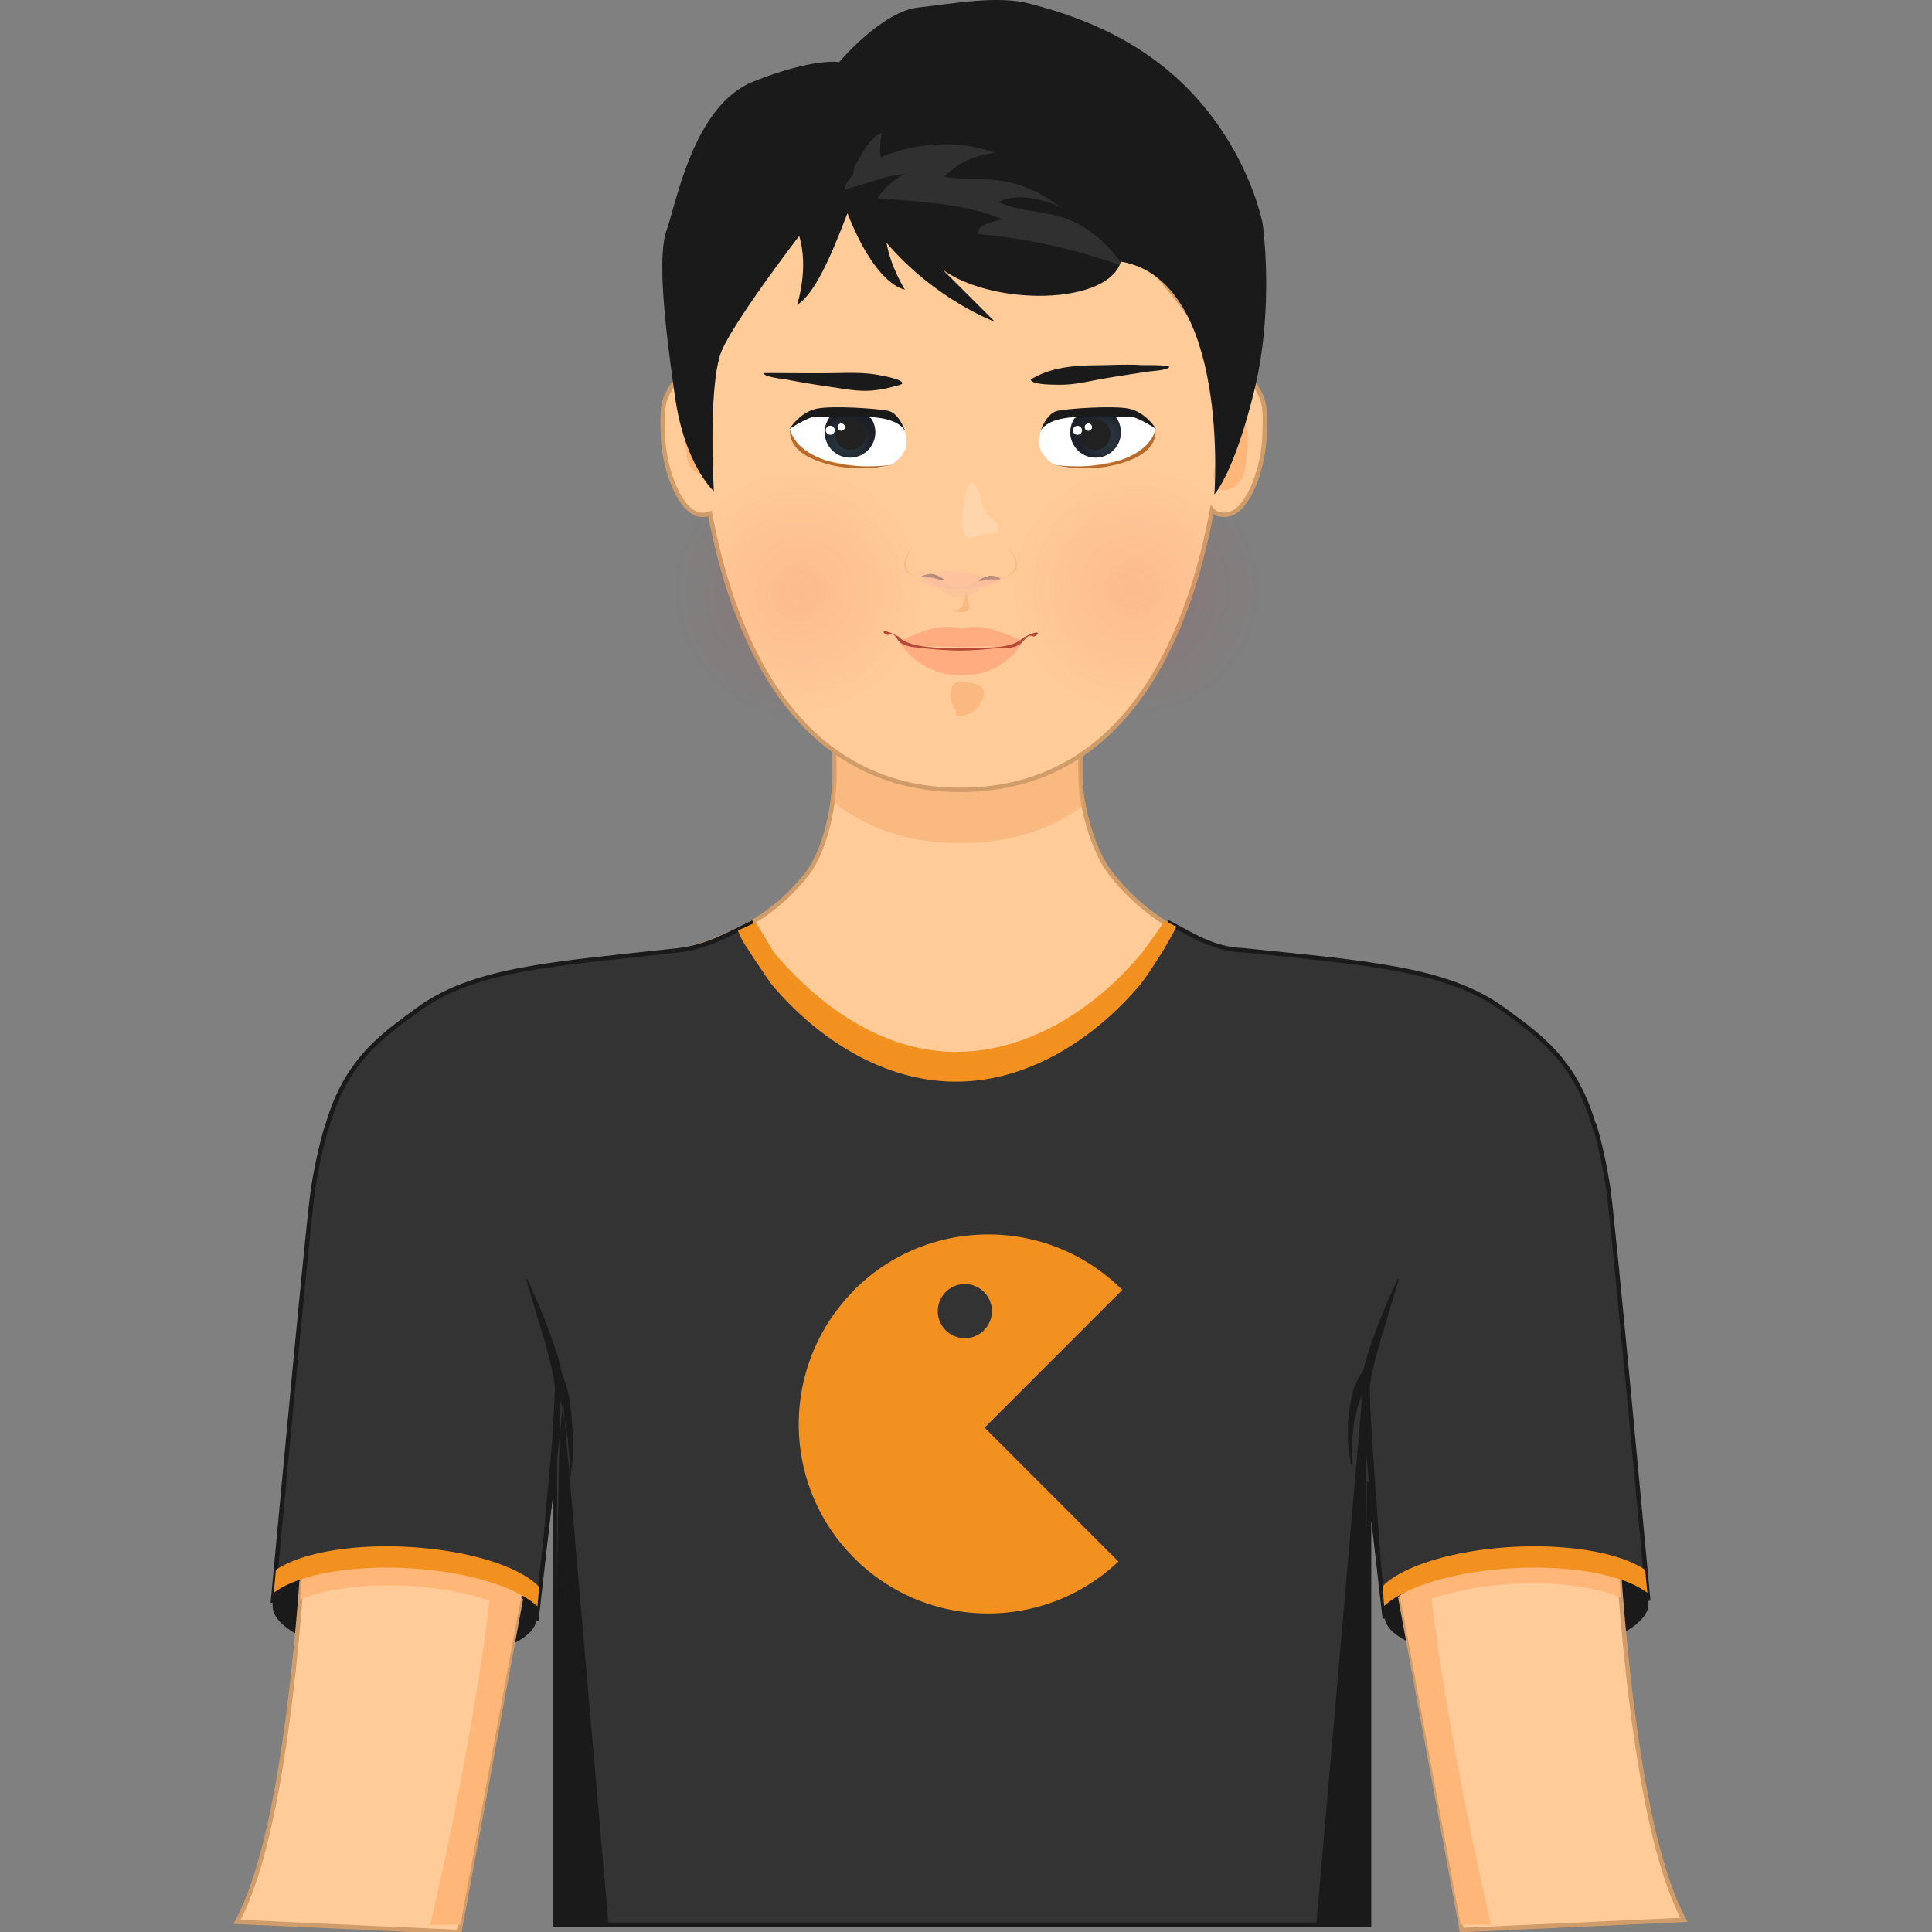 <svg xmlns="http://www.w3.org/2000/svg" width="220" height="220" viewBox="0 0 220 220"><rect x="0" y="0" width="220" height="220" fill="#808080" stroke="none"/><path fill="#1A1A1A" d="M45.871 188.912c8.299.415 15.119-1.661 15.23-4.629.11-2.977-6.527-5.719-14.831-6.131-8.3-.414-15.115 1.66-15.226 4.633s6.522 5.715 14.827 6.127z"/><path fill="#FEBC84" d="M149.496 219.175H69.261l-4.38-78.887h88.993z"/><path fill="#fc9" stroke="#D09D6A" stroke-width=".5" stroke-miterlimit="10" d="M181.221 142.352l-12.729.825-60.801 3.944-57.566-3.908-12.586-.861c0-5.873.523-10.291 1.446-13.738 2.034-7.719 6.007-10.534 10.265-13.715 6.171-4.587 12.659-4.813 26.497-6.367 3.253-.364 6.121-1.569 8.555-2.783 3.367-1.675 5.81-3.956 7.605-6.251 2.105-2.681 3.123-7.9 3.123-11.262V74.751h27.995v13.484c0 3.361 1.371 8.581 3.475 11.262 1.768 2.258 4.34 4.697 7.595 6.421 2.453 1.298 5.419 2.712 8.828 2.821 13.795 1.469 20.392 1.572 26.562 6.159 4.24 3.156 8.185 5.959 10.238 13.558.939 3.459 1.498 7.937 1.498 13.896z"/><path fill="#1A1A1A" d="M172.889 188.686c-8.299.414-15.117-1.662-15.229-4.629-.113-2.977 6.525-5.72 14.828-6.131 8.3-.415 15.115 1.659 15.226 4.633.114 2.972-6.523 5.712-14.825 6.127z"/><path fill="#fc9" stroke="#D09D6A" stroke-width=".5" stroke-miterlimit="10" d="M149.908 135.885l2.666 12.428 4.898 22.865 1.887 10.232.4 2.16 6.573 35.607.104.596 4.807-.219 20.514-.935c-3.857-7.16-5.994-21.992-7.186-36.712l-.188-2.514c-1.401-19.115-1.265-37.271-1.265-37.271l-33.21-6.237z"/><path fill="#FFB679" d="M152.574 148.313l4.898 22.864 8.859 47.998h3.447l-.043-.217c-.664-2.84-7.523-32.608-7.523-48.546 0-16.723-3.867-21.457-8.48-23.482-.441-.196-.822.302-1.158 1.383zm6.785 33.097l.4 2.16c2.58-1.674 7.301-2.949 12.729-3.215 4.91-.244 9.302.375 12.084 1.554l-.188-2.513c-2.793-1.117-7.103-1.711-11.896-1.469-5.722.29-10.653 1.675-13.129 3.483z"/><path fill="#fc9" stroke="#D09D6A" stroke-width=".5" stroke-miterlimit="10" d="M68.851 136.111l-2.666 12.429-4.899 22.864-1.886 10.233-.4 2.16-6.576 35.607-.103.596-4.807-.218L27 218.848c3.858-7.16 5.995-21.992 7.187-36.712l.188-2.513c1.403-19.115 1.265-37.271 1.265-37.271l33.211-6.241z"/><path fill="#FFB679" d="M66.185 148.541l-4.899 22.75-8.861 47.884h-3.446l.042-.103c.666-2.84 7.526-32.553 7.526-48.489 0-16.724 3.865-21.429 8.48-23.455.442-.194.822.333 1.158 1.413z"/><path fill="#FFF793" d="M61 184.829l.075-.292-.032.292H61z"/><path fill="#333" stroke="#1A1A1A" stroke-width=".5" stroke-miterlimit="10" d="M183.119 135.243c-.611-4.019-1.486-6.858-1.486-6.858l-.046.057c-2.108-7.586-6.142-10.402-10.489-13.557-6.334-4.586-15.32-5.205-29.481-6.675-3.498-.109-5.909-1.791-8.429-3.089-.612 1.008-2.424 3.733-3.151 4.656l-.021.023c-5.363 6.445-12.813 11.069-20.706 11.069h-.031c-7.891 0-15.34-4.624-20.706-11.069l-.019.024c-.771-.982-2.449-3.757-3.007-4.703-2.497 1.214-5.064 2.738-8.404 3.102-14.204 1.554-23.128 2.087-29.459 6.675-4.374 3.18-8.429 5.996-10.527 13.713h-.032s-.873 2.841-1.485 6.858c-.494 3.276-3.226 32.574-4.224 43.304-.097 1.067-.18 1.953-.243 2.607l-.107 1.143c.138-.766.718-1.469 1.655-2.063 2.54-1.638 7.67-2.597 13.549-2.305 5.754.29 10.706 1.687 13.162 3.519 1.096.801 1.696 1.7 1.664 2.61l-.021.255.179-1.555.243-2.159 1.686-14.718v53.067h92.719V168.73l1.783 15.58-.021-.256c-.119-2.974 6.521-5.716 14.825-6.128 8.05-.401 14.707 1.542 15.203 4.368-.275-2.899-3.982-43.181-4.573-47.051z"/><path fill="#FFB679" d="M59.4 181.637l-.4 2.16c-2.583-1.673-7.303-2.949-12.73-3.215-4.909-.243-9.302.375-12.083 1.554l.188-2.513c2.792-1.117 7.101-1.711 11.895-1.469 5.722.289 10.654 1.675 13.13 3.483z"/><path fill="#F29120" d="M61.497 180.824l-.243 2.16c-.462-.461-1.085-.898-1.821-1.312-2.886-1.638-7.682-2.827-13.139-3.106-5.616-.277-10.601.485-13.572 1.894a8.116 8.116 0 0 0-1.548.922 495 495 0 0 0 .243-2.608c2.655-1.856 8.334-2.961 14.877-2.633 7.101.362 13.084 2.28 15.203 4.683zm72.469-75.306c-.585 1.164-1.505 2.702-1.505 2.702-.618 1.006-1.867 2.956-2.602 3.876l-.022.023c-5.43 6.433-12.972 11.048-20.959 11.048h-.033c-7.989 0-15.531-4.615-20.96-11.048-.021 0-2.156-3.101-2.721-4.045 0 0-.561-.697-1.146-2.113a79.27 79.27 0 0 0 2.052-.935c.566.944 2.068 3.459 2.089 3.459 5.431 6.433 12.697 11.291 20.687 11.291h.033c7.987 0 15.53-4.615 20.959-11.047l.021-.025c.736-.92 2.143-2.871 2.761-3.876.48.241.821.471 1.346.69zm23.296 75.306l.243 2.16c.463-.461 1.085-.898 1.82-1.312 2.888-1.638 7.683-2.827 13.141-3.106 5.615-.277 10.599.485 13.57 1.894a8.095 8.095 0 0 1 1.549.922c-.063-.653-.147-1.541-.241-2.608-2.656-1.856-8.332-2.961-14.879-2.633-7.102.362-13.086 2.28-15.203 4.683z"/><path fill="#1A1A1A" d="M63.182 219.175c6.079 0 6.095-.206 6.095-.206s-5.196-59.479-5.335-61.619c-.266 1.949-.925 43.57-.76 61.825zm-2.041-35.648l.549-6.01 1.16-13.222c.116-1.206.143-2.396.21-3.569l.092-1.744.05-.855c-.005-.195-.071-.542-.102-.803-.044-.576-.185-1.083-.303-1.59a29.122 29.122 0 0 0-.376-1.508 60 60 0 0 0-.792-2.795l-1.729-5.779.093-.036s.274.542.711 1.506c.22.481.48 1.071.76 1.753.27.688.617 1.445.917 2.305.314.853.646 1.781.961 2.78.174.488.321 1.017.448 1.575.136.551.292 1.12.343 1.675.029.301.079.519.089.896l-.07.875-.153 1.779c-.115 1.193-.192 2.417-.354 3.61l-.824 7.047-.786 6.138-.797 5.983-.097-.011zm94.862 35.648c-6.078 0-6.095-.206-6.095-.206s5.195-59.479 5.337-61.619c.264 1.949.923 43.57.758 61.825zm1.578-35.32l-.702-6.039a702.722 702.722 0 0 1-1.746-16.926 27.466 27.466 0 0 1-.126-1.797l-.042-.892c-.014-.353.027-.589.049-.896.189-1.233.478-2.27.801-3.287.322-1.006.653-1.941.971-2.802.308-.862.646-1.632.925-2.321.283-.687.542-1.281.767-1.766.439-.973.717-1.518.717-1.518l.094.037-1.744 5.82a65.933 65.933 0 0 0-.798 2.816c-.257.986-.552 2.084-.696 3.107-.025.26-.078.597-.064.821l.021.854c.012.572.021 1.158.063 1.757l.199 3.616c.35 4.851.698 9.699.959 13.336.273 3.639.457 6.063.457 6.063l-.105.017zm-94.239-28.712s.474.737.894 1.947c.231.6.42 1.32.592 2.1.075.392.118.804.161 1.221l.132 1.263.081 1.269c.021.418.069.826.051 1.227l-.016 1.148c-.018.365.001.709-.045 1.026l-.261 2.103-.1-.014.011-2.096c.009-.313-.05-.652-.075-1.01l-.092-1.123c-.017-.391-.101-.789-.157-1.195l-.188-1.228c-.076-.409-.172-.816-.264-1.216l-.259-1.174c-.164-.763-.249-1.488-.346-2.108-.166-1.245-.213-2.11-.213-2.11l.094-.03zm92.73.041s-.199.75-.504 1.812l-.238.858-.281.945c-.102.327-.201.667-.324 1.008-.135.338-.205.698-.285 1.057l-.236 1.074c-.081.355-.087.715-.133 1.059l-.109.997c-.057.317-.037.618-.04.897l.003 1.871-.1.014-.254-1.873c-.034-.282-.094-.59-.082-.916l.003-1.028c.012-.356-.019-.731.028-1.104l.131-1.133c.059-.77.24-1.519.402-2.224.084-.351.239-.669.368-.974.138-.303.25-.594.41-.84.294-.5.558-.904.795-1.16a2.84 2.84 0 0 1 .36-.391l.086.051z"/><path opacity=".5" fill="#F6A76A" d="M123.391 91.703c-3.584 2.646-8.168 4.309-14.022 4.309-6.161 0-10.907-1.833-14.559-4.746.142-1.093.221-2.136.221-3.034V74.747h27.988v13.484c-.001 1.019.131 2.222.372 3.472z"/><path fill="#fc9" stroke="#D09D6A" stroke-width=".5" stroke-miterlimit="10" d="M143.332 44.529c-1.641-2.948-2.959-1.435-3.922 1.267-.75-14.784-30.472-33.755-35.286-33.397-4.657-.346-23.425 17.38-24.707 31.919-.876-1.625-1.97-2.083-3.264.242-.632 1.135-.832 2.122-.63 5.61.206 3.488 1.977 8.283 4.319 8.452.42.031.736-.036 1.007-.139 2.372 12.633 8.98 31.462 28.516 31.462 19.761 0 26.326-19.262 28.65-31.893.311.383.803.621 1.623.563 2.344-.17 4.116-4.973 4.323-8.467.201-3.495.002-4.483-.629-5.619z"/><path fill="#FFB679" d="M141.064 47.523c1.588.072.953 4.544.658 6.116-.293 1.57-1.806 2.444-2.703 2.091-.894-.351-1.178-2.708-.227-2.795.95-.087 1.512-.697 1.063-1.308-.455-.615-.761-4.194 1.209-4.104zm-62.242-.588c-1.378.062-.828 3.943-.572 5.308.257 1.364 1.569 2.122 2.348 1.816.775-.305 1.022-2.352.197-2.428-.826-.073-1.313-.603-.922-1.135.393-.531.66-3.639-1.051-3.561z"/><path fill="#1A1A1A" d="M117.372 43.213c2.252-1.373 4.843-1.595 7.409-1.619 1.729-.017 3.458-.128 5.188-.021.267.016 3.069-.039 3.153.188.138.371-2.192.522-2.459.558-1.662.268-3.325.505-4.984.795-1.695.296-3.336.728-5.069.698-.484-.008-3.204.028-3.238-.599zm-30.401-.731c2.762-.008 5.528.053 8.29 0 1.596-.03 3.146-.072 4.726.212.283.051 2.936.5 2.75.984-.053.137-.785.284-.903.319a13.55 13.55 0 0 1-2.167.437c-1.804.225-3.479-.151-5.258-.402a97.575 97.575 0 0 1-4.745-.793c-.348-.067-2.81-.327-2.693-.757z"/><path fill="#fff" d="M103.062 49.089c.089.755.351 1.498-.019 2.188-.714 1.331-1.777 1.992-3.277 1.977-1.607-.02-3.21-.34-4.78-.646-1.034-.203-2.43-.223-3.253-.938-.46-.398-2.077-1.873-1.758-2.804.358-1.054 2.316-1.491 3.286-1.691 2.073-.428 4.335-.259 6.419.047 1.257.183 2.871.532 3.382 1.867z"/><radialGradient id="a" cx="631.677" cy="9.236" r="2.69" gradientTransform="rotate(-173.72 365.17 44.357)" gradientUnits="userSpaceOnUse"><stop offset="0" stop-color="#28353D"/><stop offset=".508" stop-color="#27323B"/><stop offset=".809" stop-color="#222A33"/><stop offset="1" stop-color="#1D2029"/></radialGradient><path fill="url(#a)" d="M94.827 47.119a2.867 2.867 0 0 0-.9 1.793 2.883 2.883 0 1 0 5.732.64 2.87 2.87 0 0 0-.477-1.936c-.66-.35-3.664-.652-4.355-.497z"/><path fill="#212121" d="M95.098 49.283a1.763 1.763 0 1 0 3.506.392 1.763 1.763 0 0 0-1.557-1.952 1.766 1.766 0 0 0-1.949 1.56z"/><path fill="#1A1A1A" d="M103.062 49.089s-.448-1.227-3.22-1.535c-2.771-.312-6.004-.021-6.846-.115-.839-.094-3.097 1.415-3.097 1.415s1.178-1.94 3.134-2.325c1.773-.351 6.824-.02 8.101.253 1.275.273 1.928 2.307 1.928 2.307z"/><path fill="#B76B2C" d="M101.518 52.934s-5.79.904-9.477-1.437c-1.878-1.191-2.066-2.632-2.066-2.632s-.447 2.038 2.429 3.337c4.471 2.02 9.114.732 9.114.732z"/><path fill="#fff" d="M94.238 49.409a.514.514 0 1 0-.113-.716.513.513 0 0 0 .113.716zm1.312-.433a.418.418 0 1 0-.09-.586.413.413 0 0 0 .09.586zm22.938.113c-.088.755-.35 1.498.019 2.188.716 1.331 1.776 1.992 3.281 1.977 1.603-.02 3.208-.34 4.776-.646 1.035-.203 2.43-.223 3.254-.938.459-.398 2.074-1.873 1.759-2.804-.36-1.054-2.317-1.491-3.287-1.691-2.073-.428-4.335-.259-6.419.047-1.256.183-2.871.532-3.383 1.867z"/><radialGradient id="b" cx="1401.539" cy="-76.907" r="2.689" gradientTransform="scale(1 -1) rotate(6.37 520.353 -11527.55)" gradientUnits="userSpaceOnUse"><stop offset="0" stop-color="#28353D"/><stop offset=".508" stop-color="#27323B"/><stop offset=".809" stop-color="#222A33"/><stop offset="1" stop-color="#1D2029"/></radialGradient><path fill="url(#b)" d="M126.725 47.119c.487.454.821 1.077.899 1.793a2.883 2.883 0 1 1-5.732.64 2.865 2.865 0 0 1 .478-1.936c.657-.35 3.665-.652 4.355-.497z"/><path fill="#212121" d="M126.454 49.283a1.763 1.763 0 0 1-1.556 1.948 1.764 1.764 0 1 1-.393-3.508 1.766 1.766 0 0 1 1.949 1.56z"/><path fill="#1A1A1A" d="M118.488 49.089s.447-1.227 3.222-1.535c2.772-.312 6.005-.021 6.847-.115.84-.094 3.096 1.415 3.096 1.415s-1.18-1.94-3.133-2.325c-1.773-.351-6.826-.02-8.103.253-1.274.273-1.929 2.307-1.929 2.307z"/><path fill="#B76B2C" d="M120.033 52.934s5.789.904 9.479-1.437c1.877-1.191 2.066-2.632 2.066-2.632s.447 2.038-2.428 3.337c-4.474 2.02-9.117.732-9.117.732z"/><path fill="#fff" d="M122.378 49.409a.514.514 0 1 0 .61-.827.514.514 0 0 0-.61.827zm1.313-.433a.415.415 0 0 0 .582-.09.42.42 0 0 0-.09-.585.422.422 0 0 0-.584.089.414.414 0 0 0 .092.586z"/><path opacity=".5" fill="#F6A76A" d="M109.955 67.327s-.024 2.185-1.156 2.137c-1.131-.048.308.372.993.186.685-.188.726-.524.163-2.323z"/><radialGradient id="c" cx="138.694" cy="-17.317" r="14.495" gradientTransform="matrix(1 0 0 -1 -47.6 50.01)" gradientUnits="userSpaceOnUse"><stop offset="0" stop-color="#ED1C24"/><stop offset="1" stop-color="#ED1C24" stop-opacity="0"/></radialGradient><circle opacity=".1" fill="url(#c)" cx="91.094" cy="67.327" r="14.495"/><radialGradient id="d" cx="176.732" cy="-17.057" r="14.496" gradientTransform="matrix(1 0 0 -1 -47.6 50.01)" gradientUnits="userSpaceOnUse"><stop offset="0" stop-color="#ED1C24"/><stop offset="1" stop-color="#ED1C24" stop-opacity="0"/></radialGradient><circle opacity=".1" fill="url(#d)" cx="129.132" cy="67.067" r="14.496"/><path opacity=".32" fill="#F5B1A2" d="M108.862 65.033c2.16.223 4.757.971 4.822 1.269-2.854 1.396-8.833.597-8.65-.139.142-.569 2.453-1.273 3.828-1.13z"/><path fill="#AE8879" d="M112.759 65.557c.581-.027 1.185.262 1.147.371-.036.111-.624.022-1.135.051-.313.016-1.285.255-1.332.148-.05-.103.963-.551 1.32-.57zm-6.587-.197c.614.119 1.346.577 1.294.682-.05.103-.894-.171-1.318-.262-.365-.076-1.226.027-1.273-.076-.052-.105.887-.424 1.297-.344z"/><path opacity=".2" fill="#F5B1A2" d="M106.411 66.548c-.616-.652-1.531-1.296-2.479-1.076.887-1.558 3.444 1.07 4.364 1.339 1.136.33 2.202-.178 3.198-.672 1.143-.568 2.247-.752 3.451-.243-.721.226-1.368.151-2.079.498-.761.372-1.441.875-2.188 1.273-1.655.885-3.074.144-4.267-1.119z"/><path opacity=".5" fill="#F6A76A" d="M114.637 65.587s1.188-.446.955-1.608c-.232-1.164-.877-1.741-.877-1.741s.96.803 1.066 1.979c.108 1.174-1.144 1.37-1.144 1.37zm-10.513 0s-1.188-.446-.955-1.608c.23-1.164.877-1.741.877-1.741s-.962.803-1.067 1.979c-.109 1.174 1.145 1.37 1.145 1.37z"/><path opacity=".3" fill="#FDE9D7" d="M112.92 59.048s-.828-.352-1.104-1.791c-.271-1.437-1.376-4.006-1.928-.659-.55 3.348-.408 5.023.795 4.594 1.775-.625 2.93-.169 2.996-.946.044-.492-.249-.942-.759-1.198z"/><path fill="#FFAC81" d="M102.464 73.184c0-.368 2.366-1.175 2.601-1.266 1.408-.542 2.996-.756 4.375-.32 1.32-.417 2.957-.22 4.359.314.237.09 2.617.895 2.617 1.272.001.642-13.952.629-13.952 0zm.004.003c1.021.047 2.051.296 3.064.438 1.301.185 2.6.211 3.909.297 1.282-.086 2.565-.096 3.841-.297 1.03-.163 2.088-.378 3.13-.438-3.167 5.059-10.752 4.923-13.944 0z"/><path fill="#B54A37" d="M109.322 74.086a41.386 41.386 0 0 1-3.601-.217l-.713-.074c-1.636-.168-2.382-.244-2.93-1.168-.428-.721-.782-.297-1.016-.322l-.179-.043c-.244-.167-.288-.279-.276-.321.011-.035.077-.058.172-.058.128 0 .299.04.485.115.482.193 1.063.487 1.068.494.979 1.109 3.708 1.273 5.248 1.273h.01c.473 0 .918.019 1.42.041l.311.012.31-.012c.506-.021.954-.041 1.313-.041l.598.002c1.807 0 4-.128 4.922-1.128.01-.012.589-.306 1.073-.498.185-.075.358-.116.485-.116.094 0 .16.024.172.059.013.041-.032.153-.276.32l-.164.063c-.192.051-.485-.332-1.024.295-.838.979-1.358.993-2.396 1.021-.386.009-.843.024-1.412.085a41.108 41.108 0 0 1-3.6.218z"/><path opacity=".5" fill="#F6A76A" d="M108.916 80.926c-.771-.626-1.084-3.167.208-3.245 1.288-.078 2.735.156 2.892 1.055.157.9-.728 1.877-1.068 2.19-.34.313-1.728.898-2.03.508-.305-.392-.002-.508-.002-.508z"/><path fill="#1A1A1A" d="M138.281 56.302s1.869-24.398-10.641-26.513c-1.606 5.334-16.509 5.085-21.455-.08-4.943-5.165 7.106 6.936 7.106 6.936s-6.796-2.509-12.334-8.995c.445 2.724 2.076 5.317 2.076 5.317s-3.219-.273-6.528-8.686c-2.03 5.289-3.753 9.164-5.746 10.453 0 0 1.391-4.147.244-7.87 0 0-7.938 10.354-8.971 13.479-1.41 4.269-.741 15.596-.741 15.596s-3.317-2.952-4.433-10.79c-1.12-7.836-2.048-15.913-.947-18.943 1.1-3.031 3.027-14.194 9.872-16.921 6.846-2.729 9.775-2.215 9.775-2.215s4.854-5.778 9.06-6.226c4.205-.447 8.997-1.433 12.887-.37 3.893 1.065 12.041 3.373 18.482 10.382 6.439 7.01 7.797 14.649 7.797 14.649s1.367 9.42-.945 18.928c-2.316 9.509-4.558 11.869-4.558 11.869z"/><path opacity=".1" fill="#fff" d="M97.138 19.909l.14-.942c.844-1.29 1.57-3.178 3.116-3.831-.14.943-.279 1.886-.104 2.783 3.794-1.652 8.855-2.072 13.015-.516-2.324.273-4.224 1.1-5.772 2.734 2.852.452 5.395-.037 8.266.843 2.048.628 3.296 1.433 5.151 2.705-2.069-1.057-5.292-1.764-7.268-.678 2.752 1.265 6.15.898 9.098 2.505 1.933 1.013 3.902 2.884 5.107 4.801-5.388-1.932-10.834-3.179-16.521-3.653-.094-1.157 1.781-1.426 2.76-1.69-4.216-1.854-9.843-2.029-14.219-2.385.804-1.16 1.882-2.238 3.25-2.803-2.46.23-4.712 1.229-6.979 1.803.06-.685.491-1.117.96-1.676z"/><path fill="#F29120" d="M127.792 146.891c-8.429-8.429-22.097-8.428-30.526.002l-.393.434c-8.014 8.458-7.897 21.801.393 30.09 8.291 8.29 21.634 8.409 30.091.395l-15.242-15.242 15.677-15.679zm-17.924 5.493a3.082 3.082 0 1 1 0-6.165 3.082 3.082 0 0 1 0 6.165z"/></svg>
